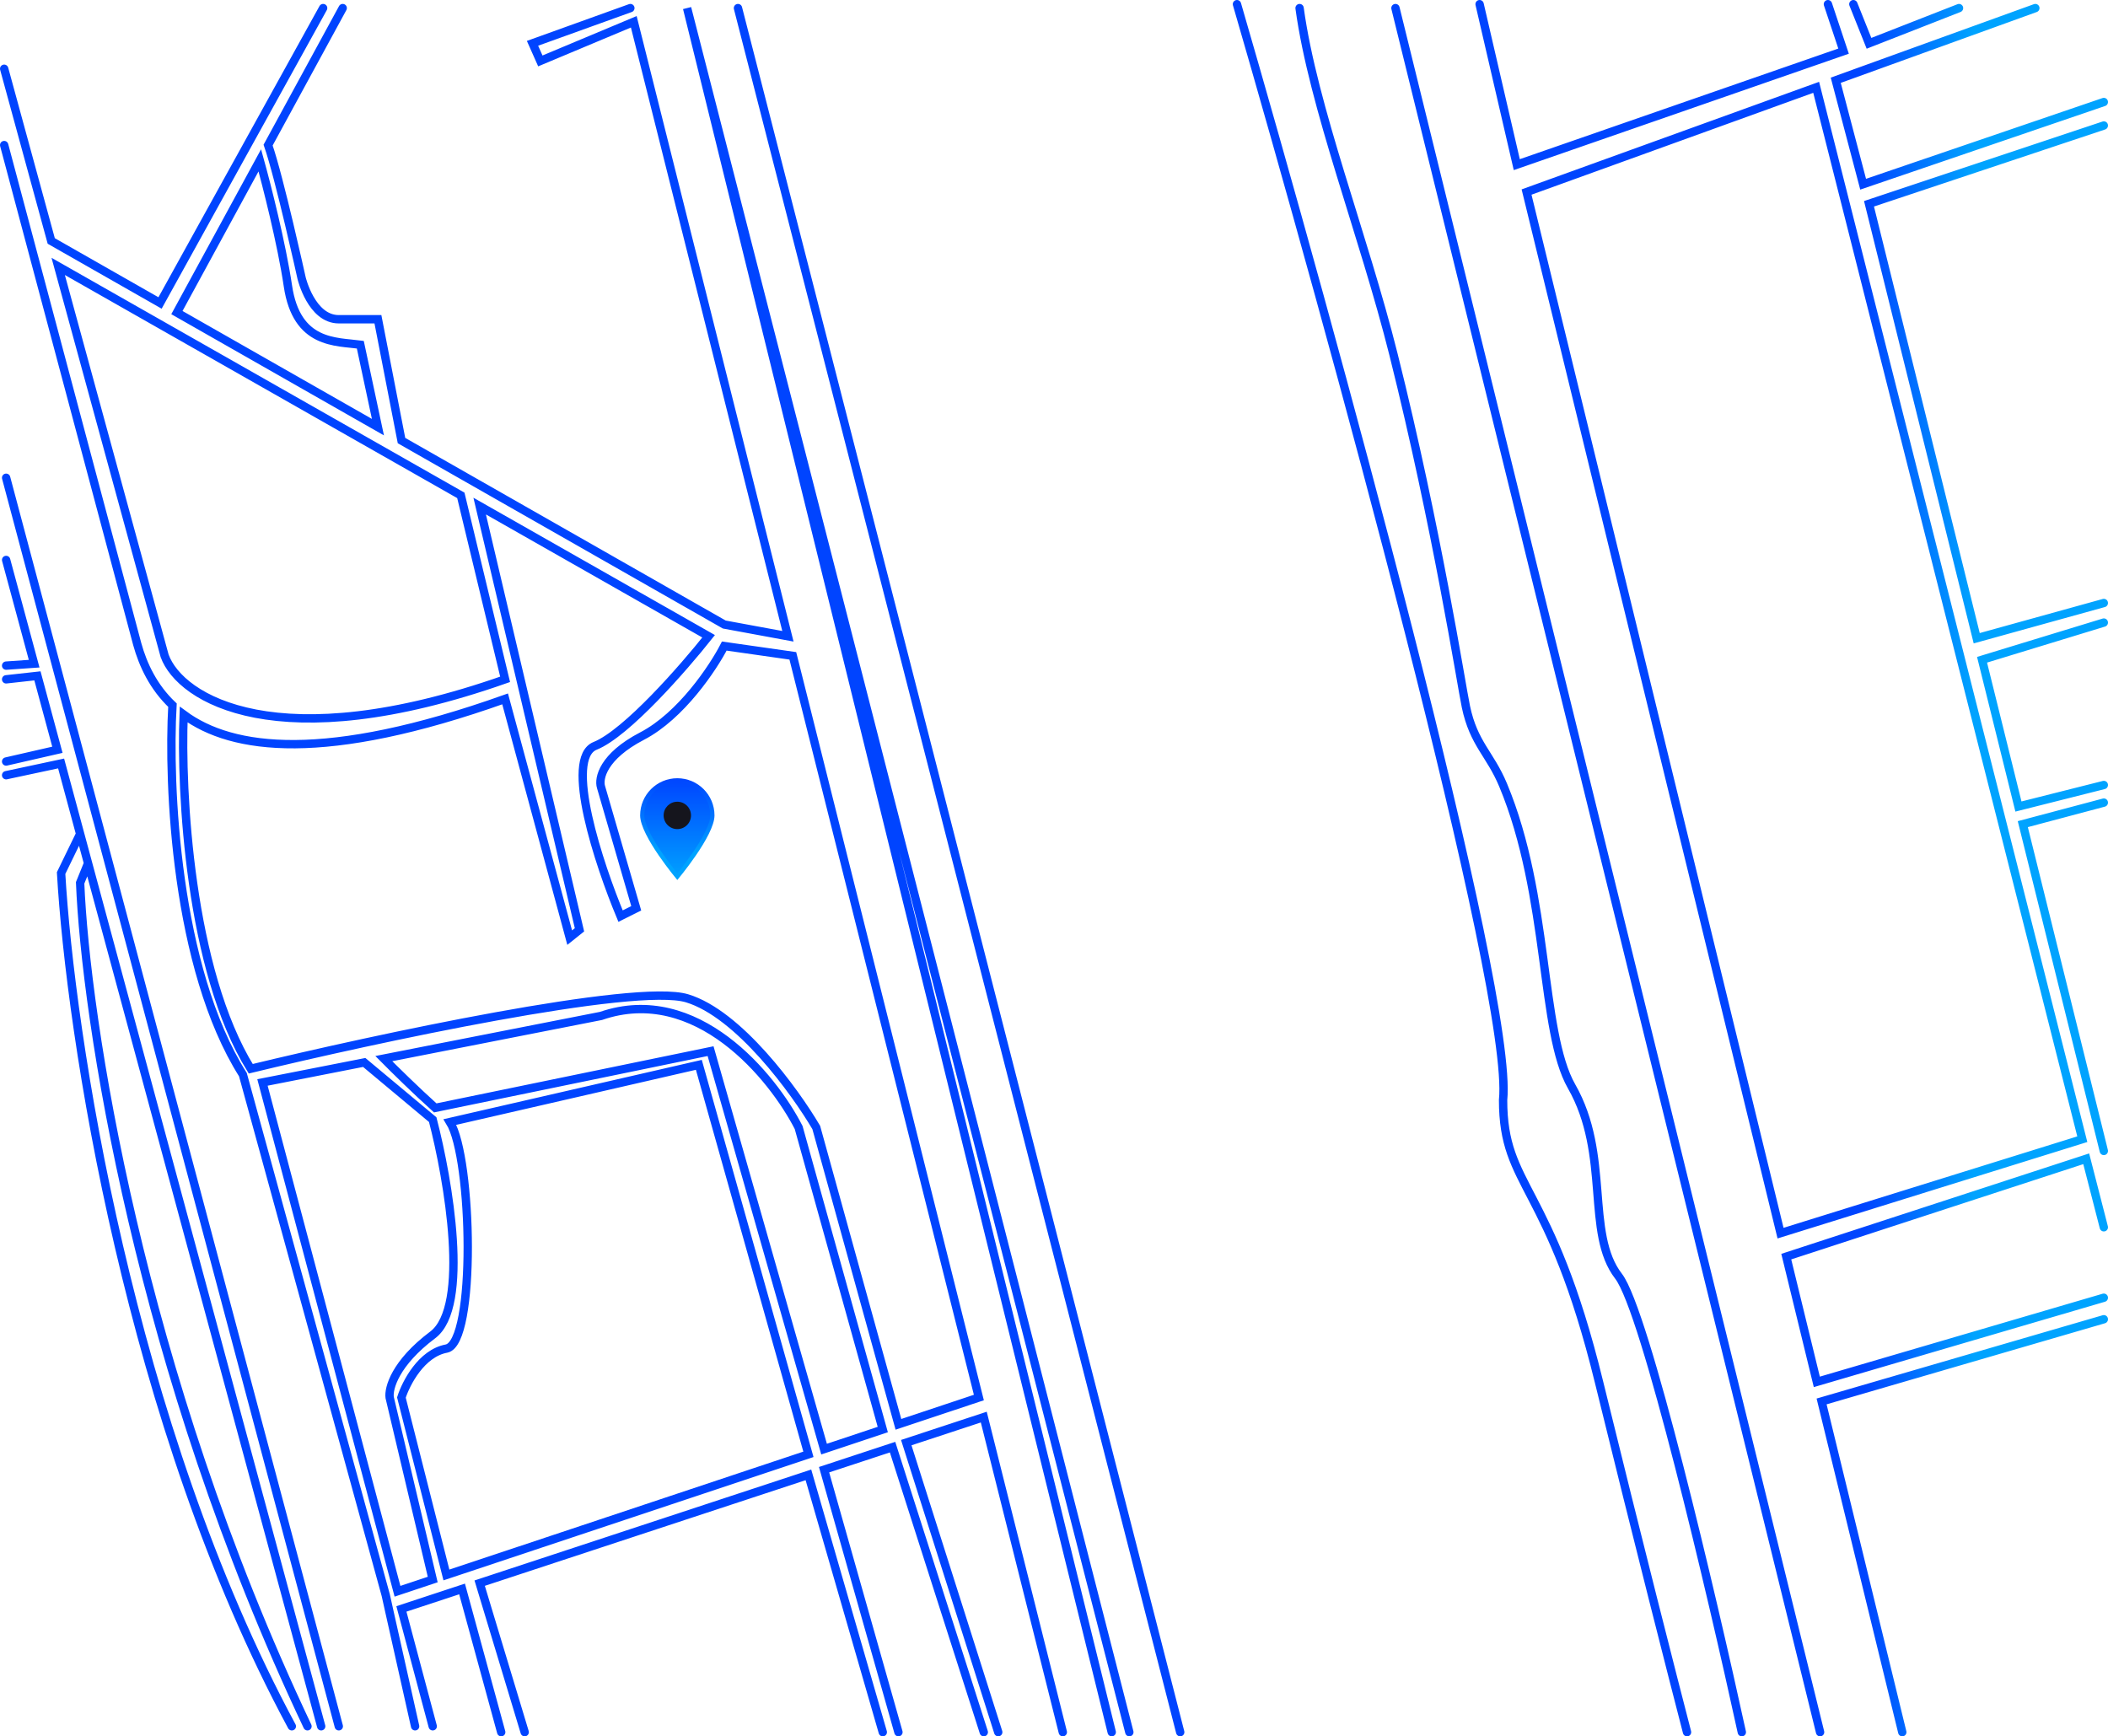 <svg width="505" height="416" viewBox="0 0 505 416" fill="none" xmlns="http://www.w3.org/2000/svg">
<path d="M487.593 1.938L439.777 19.228L446.34 44.135L504 24.443M455.716 415L436.388 335.763L504 316.071M469.31 1.938L447.746 10.377L443.996 1M437.902 1L441.652 12.252L363.366 39.446L354.459 1M334.302 1.938L436.027 415M504 30.069L447.746 48.823L473.549 152.909L504 144.47M504 275.75L484.59 197.451L504 192.293M504 188.074L483.544 193.231L474.827 158.067L504 149.159M504 294.035L499.781 277.625L427.925 301.068L435.244 331.075L504 310.914M296.331 1C318.676 77.892 362.71 238.054 360.085 263.559C360.085 284.658 371.336 283.251 383.055 331.075C392.431 369.333 401.025 402.966 404.15 415M417.276 415C410.088 382.024 394.118 314.008 387.743 305.757C379.774 295.442 385.868 276.687 376.492 260.277C368.992 247.149 371.222 214.758 360.085 188.074C356.962 180.591 353.053 178.228 351.178 169.319C350.071 164.058 344.229 126.439 333.833 84.925C326.627 56.147 314.594 25.74 311.332 1.938M176.792 1.938L282.736 415M270.548 415L164.604 1.938L266.329 415M254.61 415L235.677 339.514L217.107 345.631L239.14 415M151.009 1.938L127.57 10.377L129.445 14.597L151.832 5.22L188.757 152.441L173.511 149.627L96.184 105.555L90.537 76.486H81.161C74.598 76.486 72.254 66.64 72.254 66.64C72.254 66.64 66.905 42.404 64.23 34.758L82.099 1.938M77.411 1.938L38.341 72.587L12.276 57.732L1 16.472M1 34.758L32.877 154.316C34.271 159.336 36.76 164.621 41.315 168.948C40.221 187.826 42.065 231.959 58.191 257.464L92.412 382.18L93.35 386.4L99.444 413.593M235.677 415L213.826 346.712L197.418 352.117L215.232 415M211.482 415L193.668 353.353L114.913 379.296L125.695 415M120.07 415L110.694 380.686L96.162 385.473L103.663 413.593M1.469 114.463L81.161 413.593M1.469 134.155L8.18 159.005L1.469 159.473M76.942 413.593L21.097 206.828M1.469 162.755L8.969 161.925L13.752 179.634L1.469 182.447M1.469 185.729L14.639 182.916L19.197 199.795M19.197 199.795L14.639 209.172C16.812 247.149 30.908 341.202 69.91 413.593M19.197 199.795L21.097 206.828M21.097 206.828L19.197 211.516C20.476 243.242 33.158 328.074 73.661 413.593M365.71 46.01L435.089 20.923L498.843 272.937L426.553 295.442L365.71 46.01ZM42.38 74.889L90.537 102.336L86.318 82.581C80.536 81.799 71.056 82.581 68.973 68.515C67.473 58.388 63.859 44.228 62.239 38.413L42.38 74.889ZM39.44 157.129C43.19 167.444 66.629 181.885 121.007 162.755L110.401 118.683L13.941 63.827L39.44 157.129ZM121.007 167.444L136.477 224.644L138.821 222.769L114.913 121.249L169.76 152.441C163.823 159.942 150.072 175.696 142.571 178.696C135.071 181.697 143.509 207.14 148.665 219.487L152.416 217.612L143.978 188.542C143.353 186.511 144.446 181.228 153.822 176.352C163.198 171.476 170.854 159.942 173.511 154.785L189.933 157.129L234.501 334.826L215.232 341.247L195.543 270.123C190.387 261.371 176.98 242.93 164.604 239.179C152.228 235.428 89.755 248.869 60.066 256.058C45.44 232.427 43.258 189.636 43.995 171.195C55.632 179.792 77.94 182.776 121.007 167.444ZM211.482 342.497L191.324 270.123C185.074 257.933 166.854 235.522 143.978 243.399L91.943 253.627C94.403 256.111 99.737 261.361 104.267 265.435L170.229 251.838L197.418 347.184L211.482 342.497ZM62.879 259.34L95.225 381.243L103.663 378.431L93.35 334.826C93.037 332.638 94.662 326.574 103.663 319.822C112.663 313.071 107.413 282.626 103.663 268.248L87.255 254.548L62.879 259.34ZM106.944 377.337L96.162 334.826C97.256 331.387 100.944 324.229 106.944 323.104C114.083 321.765 113.153 277.525 107.792 268.818L167.417 255.12L193.668 348.434L106.944 377.337Z" stroke="url(#paint0_linear_145_2366)" stroke-width="2" stroke-linecap="round"/>
<path d="M170.667 195.358C170.667 196.466 170.157 197.959 169.328 199.628C168.507 201.28 167.408 203.039 166.301 204.656C165.196 206.27 164.089 207.734 163.258 208.794C162.846 209.321 162.502 209.748 162.26 210.043C162.019 209.748 161.675 209.321 161.262 208.794C160.432 207.734 159.325 206.27 158.219 204.656C157.113 203.039 156.014 201.28 155.193 199.628C154.364 197.959 153.854 196.466 153.854 195.358C153.854 190.716 157.617 186.952 162.26 186.952C166.903 186.952 170.667 190.716 170.667 195.358Z" fill="url(#paint1_linear_145_2366)" stroke="url(#paint2_linear_145_2366)"/>
<circle cx="162.26" cy="195.359" r="3.281" fill="#15151D"/>
<defs>
<linearGradient id="paint0_linear_145_2366" x1="446.74" y1="-0.937" x2="472.786" y2="-0.937" gradientUnits="userSpaceOnUse">
<stop stop-color="#0044FF"/>
<stop offset="1" stop-color="#00A3FF"/>
</linearGradient>
<linearGradient id="paint1_linear_145_2366" x1="162.26" y1="186.452" x2="162.26" y2="210.828" gradientUnits="userSpaceOnUse">
<stop stop-color="#0044FF"/>
<stop offset="1" stop-color="#00A3FF"/>
</linearGradient>
<linearGradient id="paint2_linear_145_2366" x1="162.26" y1="186.452" x2="162.26" y2="204.265" gradientUnits="userSpaceOnUse">
<stop stop-color="#0044FF"/>
<stop offset="1" stop-color="#00A3FF"/>
</linearGradient>
</defs>
</svg>
